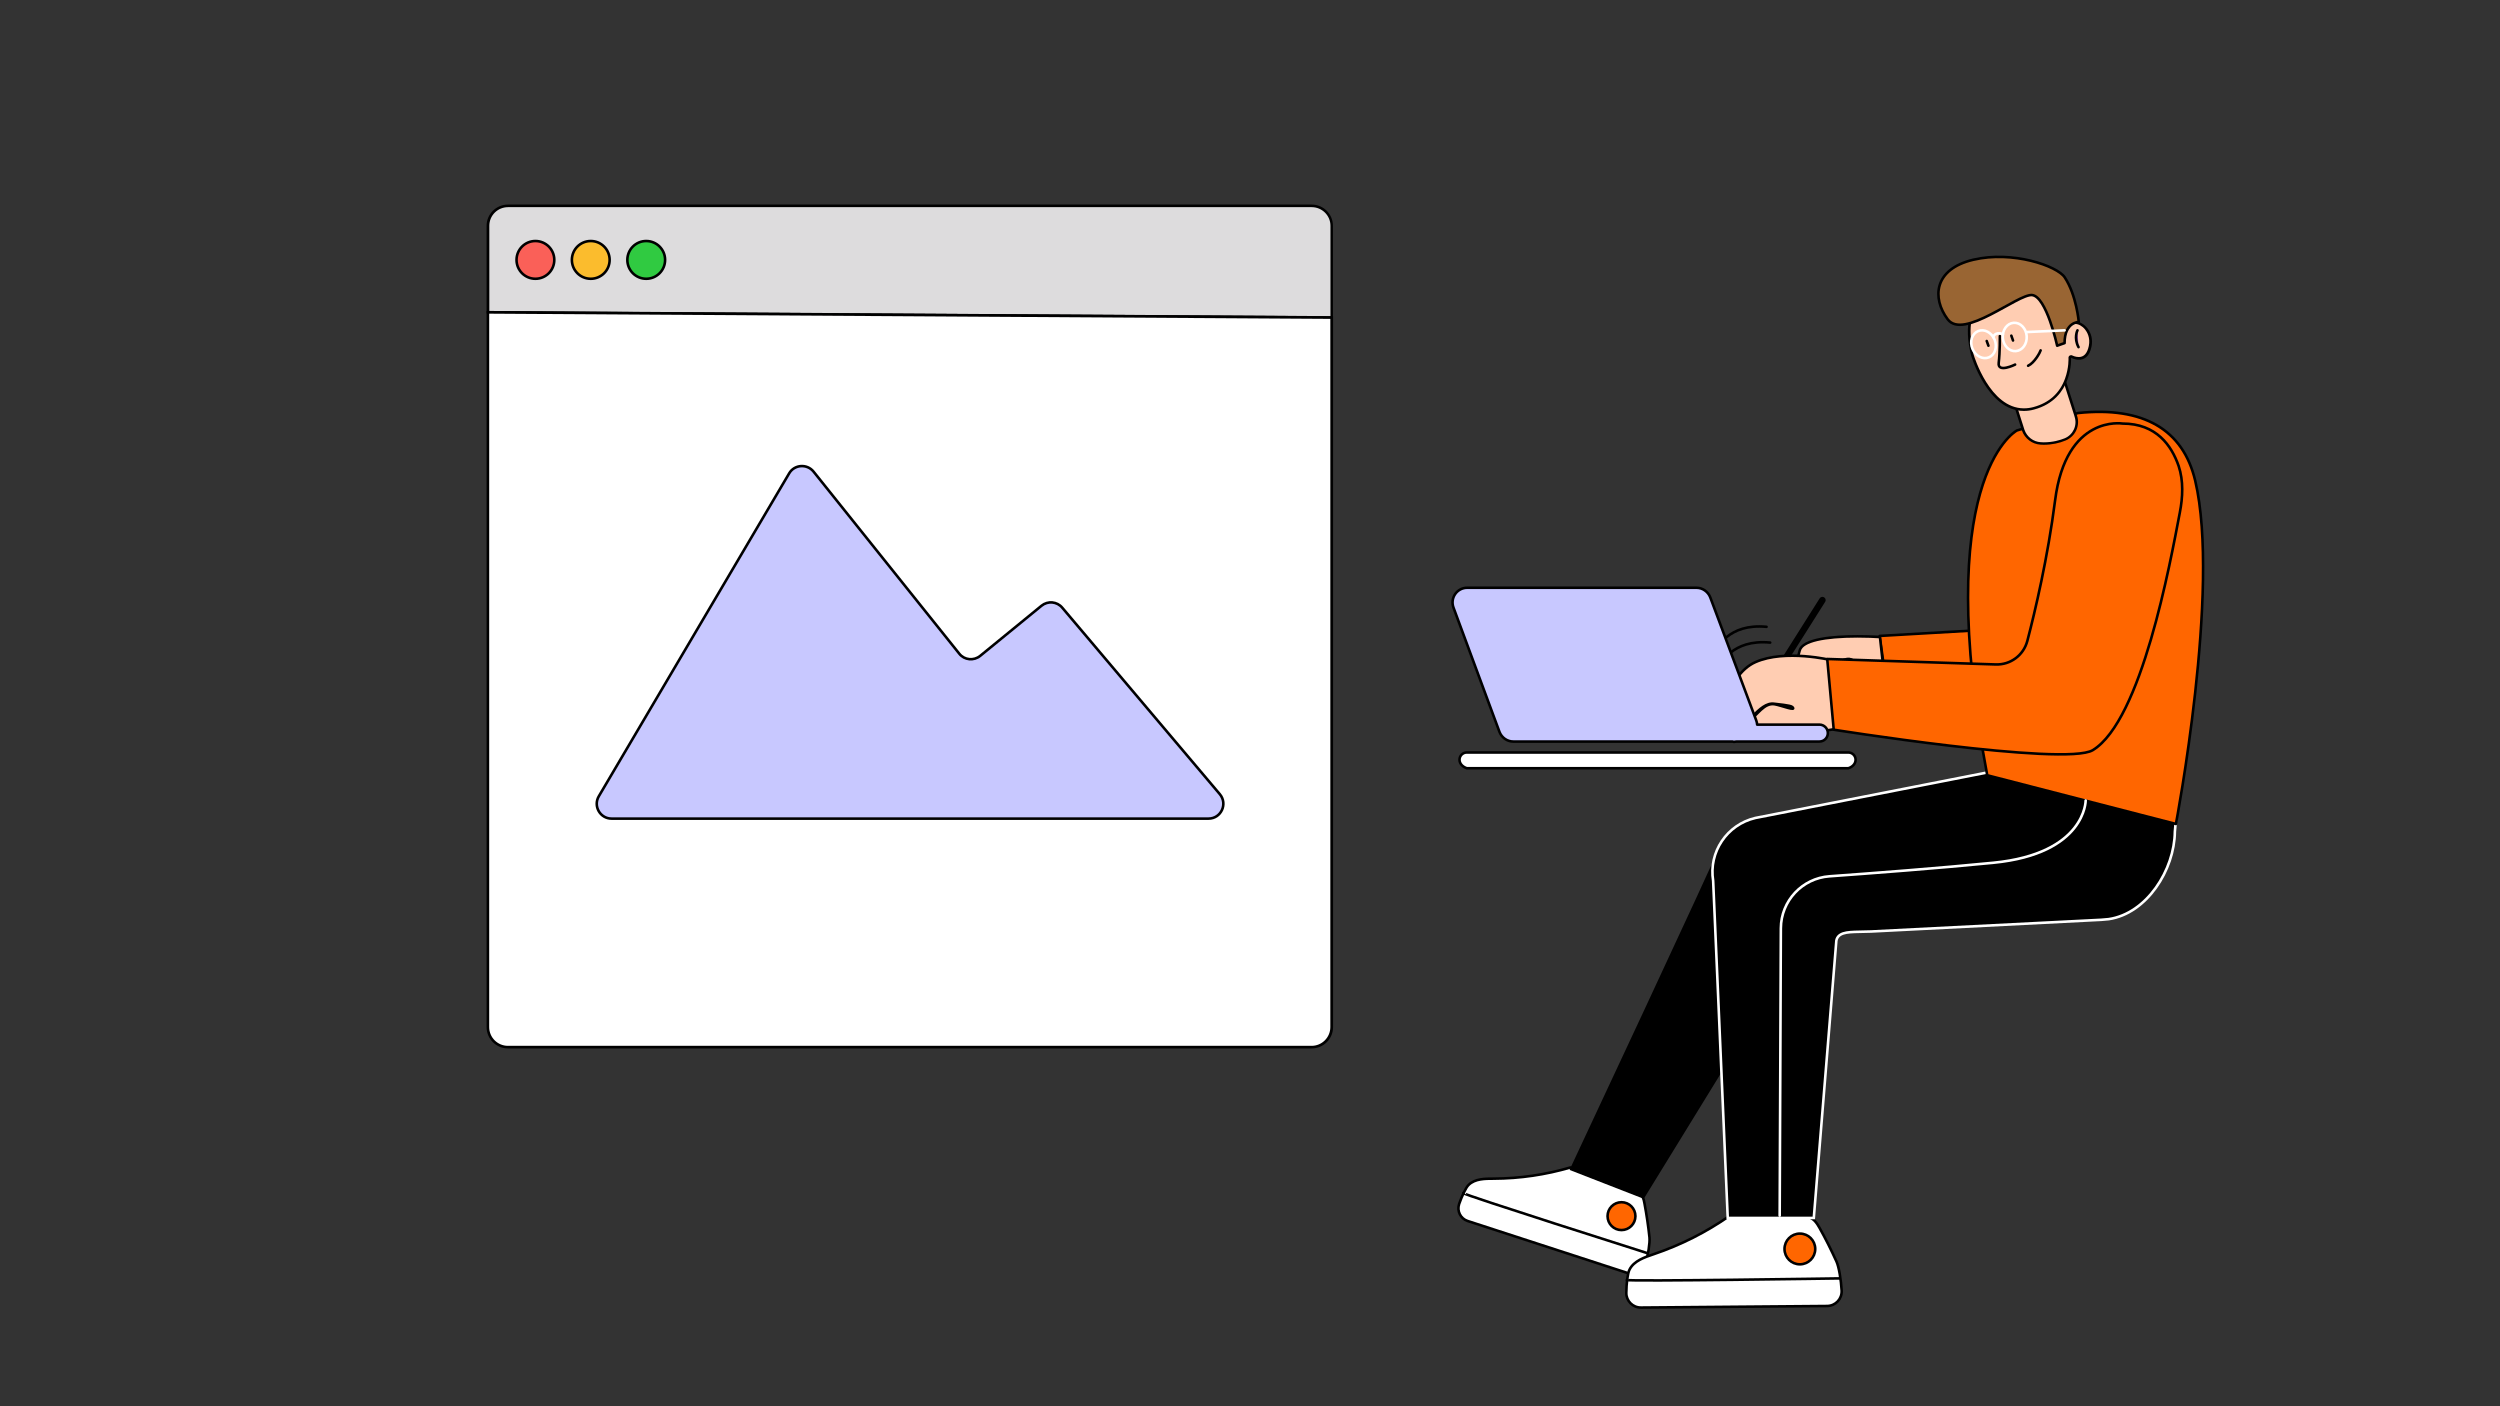 <?xml version="1.0" encoding="utf-8"?>
<!-- Generator: Adobe Illustrator 24.0.2, SVG Export Plug-In . SVG Version: 6.00 Build 0)  -->
<svg version="1.1" id="Layer_1" xmlns="http://www.w3.org/2000/svg" xmlns:xlink="http://www.w3.org/1999/xlink" x="0px" y="0px"
	 viewBox="0 0 1920 1080" style="enable-background:new 0 0 1920 1080;" xml:space="preserve">
<rect x="0" y="0" width="1920" height="1080" fill="#333333" stroke="none"/>
<style type="text/css">
	.st0{fill:#6CACEC;}
	.st1{fill:none;stroke:#000000;stroke-width:2;stroke-linecap:round;stroke-linejoin:round;stroke-miterlimit:10;}
	.st2{opacity:0.1;}
	.st3{fill:#FFFFFF;}
	.st4{fill:#FF81C4;}
	.st5{fill:#FFFFFF;stroke:#000000;stroke-width:2;stroke-linecap:round;stroke-linejoin:round;stroke-miterlimit:10;}
	.st6{fill:#5856D6;}
	.st7{fill:#FF81C4;stroke:#000000;stroke-width:2;stroke-linecap:round;stroke-linejoin:round;stroke-miterlimit:10;}
	.st8{fill:#3880BA;}
	.st9{fill:#FFFFFF;stroke:#000000;stroke-miterlimit:10;}
	.st10{fill:none;stroke:#000000;stroke-miterlimit:10;}
	.st11{fill:none;stroke:#000000;stroke-width:8;stroke-linecap:round;stroke-linejoin:round;stroke-miterlimit:10;}
	.st12{fill:url(#SVGID_1_);stroke:#F2566A;stroke-miterlimit:10;}
	.st13{fill:url(#SVGID_2_);}
	.st14{fill:none;stroke:#F2566A;stroke-miterlimit:10;}
	.st15{fill:none;stroke:#F2566A;stroke-miterlimit:10;stroke-dasharray:10.28,139.814;}
	.st16{fill:url(#SVGID_4_);stroke:#F2566A;stroke-miterlimit:10;}
	.st17{fill:url(#SVGID_5_);stroke:#F2566A;stroke-miterlimit:10;}
	.st18{fill:url(#SVGID_6_);fill-opacity:0.15;stroke:#549BF4;stroke-width:2;stroke-opacity:8.222246e-02;}
	.st19{fill:url(#SVGID_8_);fill-opacity:0.15;stroke:#549BF4;stroke-width:2;stroke-opacity:8.222246e-02;}
	.st20{opacity:0.62;fill:url(#SVGID_10_);fill-opacity:0.5;}
	.st21{opacity:0.62;fill:url(#SVGID_12_);fill-opacity:0.5;}
	.st22{opacity:0.62;fill:url(#SVGID_13_);fill-opacity:0.5;}
	.st23{opacity:0.62;fill:url(#SVGID_14_);fill-opacity:0.5;}
	.st24{opacity:0.62;fill:url(#SVGID_15_);fill-opacity:0.5;}
	.st25{opacity:0.62;fill:url(#SVGID_16_);fill-opacity:0.5;}
	.st26{opacity:0.62;fill:url(#SVGID_17_);fill-opacity:0.5;}
	.st27{opacity:0.62;fill:url(#SVGID_18_);fill-opacity:0.5;}
	.st28{fill:url(#SVGID_19_);stroke:#F2566A;stroke-miterlimit:10;stroke-dasharray:203,31,0,0,0;}
	.st29{fill:none;stroke:#F2566A;stroke-miterlimit:10;stroke-dasharray:110,0,0,0,0;}
	.st30{fill:none;stroke:#CBD6E8;stroke-miterlimit:10;}
	.st31{fill:url(#SVGID_20_);}
	.st32{fill:url(#SVGID_21_);}
	.st33{fill:url(#SVGID_22_);}
	.st34{fill:url(#SVGID_23_);}
	.st35{fill:url(#SVGID_24_);}
	.st36{fill:url(#SVGID_25_);}
	.st37{fill:none;stroke:#FFFFFF;stroke-miterlimit:10;}
	.st38{fill:url(#SVGID_27_);}
	.st39{fill:none;stroke:#FFFFFF;stroke-linecap:round;stroke-miterlimit:10;}
	.st40{fill:url(#SVGID_28_);}
	.st41{fill:url(#SVGID_29_);}
	.st42{opacity:0.36;fill:url(#SVGID_30_);enable-background:new    ;}
	.st43{opacity:0.36;fill:url(#SVGID_31_);enable-background:new    ;}
	.st44{fill:url(#SVGID_32_);fill-opacity:0.15;stroke:#549BF4;stroke-width:2;stroke-opacity:8.222246e-02;}
	.st45{fill:url(#SVGID_34_);fill-opacity:0.15;stroke:#549BF4;stroke-width:2;stroke-opacity:8.222246e-02;}
	.st46{fill:url(#SVGID_35_);fill-opacity:0.15;stroke:#549BF4;stroke-width:2;stroke-opacity:8.222246e-02;}
	.st47{fill:url(#SVGID_36_);fill-opacity:0.15;stroke:#549BF4;stroke-width:2;stroke-opacity:8.222246e-02;}
	.st48{fill:url(#SVGID_37_);fill-opacity:0.5;stroke:#FFFFFF;stroke-linejoin:round;}
	.st49{fill:url(#SVGID_38_);fill-opacity:0.15;stroke:#549BF4;stroke-width:2;stroke-opacity:8.222246e-02;}
	.st50{opacity:0.54;fill:#FFFFFF;enable-background:new    ;}
	.st51{fill:#363C61;}
	.st52{fill:none;stroke:url(#SVGID_39_);stroke-width:9;stroke-miterlimit:10;}
	.st53{fill:none;stroke:url(#SVGID_40_);stroke-width:9;stroke-miterlimit:10;}
	.st54{fill:none;stroke:#FFFFFF;stroke-width:3;stroke-miterlimit:10;}
	.st55{opacity:0.62;fill:url(#SVGID_41_);fill-opacity:0.5;}
	.st56{opacity:0.62;fill:url(#SVGID_42_);fill-opacity:0.5;}
	.st57{opacity:0.62;fill:url(#SVGID_43_);fill-opacity:0.5;}
	.st58{opacity:0.6;fill:url(#SVGID_44_);fill-opacity:0.5;}
	.st59{fill:url(#SVGID_45_);fill-opacity:0.15;stroke:#549BF4;stroke-width:2;stroke-opacity:8.222246e-02;}
	.st60{fill:url(#SVGID_46_);fill-opacity:0.15;stroke:#549BF4;stroke-width:2;stroke-opacity:8.222246e-02;}
	.st61{fill:url(#SVGID_47_);fill-opacity:0.15;stroke:#549BF4;stroke-width:2;stroke-opacity:8.222246e-02;}
	.st62{fill:url(#SVGID_48_);fill-opacity:0.15;stroke:#549BF4;stroke-width:2;stroke-opacity:8.222246e-02;}
	.st63{opacity:0.62;fill:url(#SVGID_49_);fill-opacity:0.5;}
	.st64{opacity:0.62;fill:url(#SVGID_50_);fill-opacity:0.5;}
	.st65{opacity:5.000000e-02;fill:none;stroke:#FFFFFF;stroke-width:2;stroke-miterlimit:10;}
	.st66{opacity:0.15;fill:url(#SVGID_51_);fill-opacity:0.5;}
	.st67{opacity:0.5;}
	.st68{fill:none;stroke:#FFFFFF;stroke-width:2;stroke-dasharray:11.85,11.85;}
	.st69{fill:url(#SVGID_52_);fill-opacity:0.5;stroke:#FFFFFF;stroke-linejoin:round;}
	.st70{fill:url(#SVGID_53_);fill-opacity:0.15;stroke:#549BF4;stroke-width:2;stroke-opacity:8.222246e-02;}
	.st71{fill:#CAD6E8;}
	.st72{fill:url(#SVGID_54_);}
	.st73{fill:url(#SVGID_55_);}
	.st74{opacity:0.89;fill:#F2566A;enable-background:new    ;}
	.st75{fill:#EBF1FC;}
	.st76{fill:#CEDEF2;}
	.st77{fill:url(#SVGID_56_);}
	.st78{fill:url(#SVGID-2_1_);}
	.st79{fill:url(#SVGID-3_1_);}
	.st80{fill:url(#SVGID_57_);}
	.st81{clip-path:url(#SVGID_58_);}
	.st82{fill:url(#SVGID_59_);}
	.st83{fill:#CBD6E8;}
	.st84{stroke:#000000;stroke-miterlimit:10;}
	.st85{fill:url(#SVGID_60_);}
	.st86{fill:url(#SVGID-4_1_);}
	.st87{fill:url(#SVGID_61_);}
	.st88{opacity:0.36;fill:url(#SVGID_62_);enable-background:new    ;}
	.st89{opacity:0.4;fill:#3574EC;enable-background:new    ;}
	.st90{fill:url(#SVGID-5_1_);}
	.st91{fill:url(#SVGID-6_1_);}
	.st92{fill:url(#SVGID_63_);}
	.st93{clip-path:url(#SVGID_64_);}
	.st94{fill:url(#SVGID_65_);}
	.st95{fill:url(#SVGID-7_1_);}
	.st96{opacity:0.4;fill:#FFFFFF;enable-background:new    ;}
	.st97{opacity:0.9;fill:#FFFFFF;enable-background:new    ;}
	.st98{opacity:0.9;}
	.st99{fill:url(#SVGID_66_);}
	.st100{opacity:0.36;fill:url(#SVGID_67_);enable-background:new    ;}
	.st101{fill:url(#SVGID_68_);}
	.st102{fill:url(#SVGID_69_);}
	.st103{fill:url(#SVGID_70_);fill-opacity:0.3;}
	.st104{opacity:8.000000e-02;fill:#549BF4;enable-background:new    ;}
	.st105{fill:url(#SVGID_71_);fill-opacity:0.15;}
	.st106{opacity:0.8;}
	.st107{fill:#9090D0;}
	.st108{fill:none;stroke:#000000;stroke-width:3;stroke-linecap:round;stroke-linejoin:round;stroke-miterlimit:10;}
	.st109{fill:#CFCED4;}
	.st110{fill:#FEAD91;}
	.st111{fill:#FFFFFF;stroke:#000000;stroke-width:3;stroke-linecap:round;stroke-linejoin:round;stroke-miterlimit:10;}
	.st112{fill:#FEAD91;stroke:#000000;stroke-width:3;stroke-miterlimit:10;}
	.st113{fill:#FFE2AA;}
	.st114{fill:#FFE2AA;stroke:#000000;stroke-width:3;stroke-linecap:round;stroke-linejoin:round;stroke-miterlimit:10;}
	.st115{fill:none;stroke:#000000;stroke-width:4;stroke-linecap:round;stroke-linejoin:round;stroke-miterlimit:10;}
	.st116{fill:#FFFFFF;stroke:#000000;stroke-width:5;stroke-linecap:round;stroke-linejoin:round;stroke-miterlimit:10;}
	.st117{fill:none;stroke:#000000;stroke-width:3;stroke-miterlimit:10;}
	.st118{fill:#FFFFFF;stroke:#000000;stroke-width:2;stroke-miterlimit:10;}
	.st119{fill:#FFC9E6;}
	.st120{fill:#FCA1BB;}
	.st121{fill:#151614;}
	.st122{fill:#FFFFFF;stroke:#1B0042;stroke-width:2;stroke-linecap:round;stroke-linejoin:round;stroke-miterlimit:10;}
	.st123{fill:none;stroke:#1B0042;stroke-width:2;stroke-linecap:round;stroke-linejoin:round;stroke-miterlimit:10;}
	.st124{fill:#1B0042;}
	
		.st125{opacity:0.15;clip-path:url(#XMLID_13_);fill:none;stroke:#FFFFFF;stroke-width:2;stroke-linecap:round;stroke-linejoin:round;stroke-miterlimit:10;}
	.st126{fill:none;stroke:#000000;stroke-linecap:round;stroke-linejoin:round;stroke-miterlimit:10;}
	.st127{fill:none;stroke:#FFFFFF;stroke-linecap:round;stroke-linejoin:round;stroke-miterlimit:10;}
	
		.st128{opacity:0.15;clip-path:url(#XMLID_15_);fill:none;stroke:#FFFFFF;stroke-width:2;stroke-linecap:round;stroke-linejoin:round;stroke-miterlimit:10;}
	
		.st129{opacity:0.15;clip-path:url(#XMLID_16_);fill:none;stroke:#FFFFFF;stroke-width:2;stroke-linecap:round;stroke-linejoin:round;stroke-miterlimit:10;}
	.st130{fill:none;stroke:#FFFFFF;stroke-width:2;stroke-linecap:round;stroke-linejoin:round;stroke-miterlimit:10;}
	
		.st131{opacity:0.15;clip-path:url(#XMLID_17_);fill:none;stroke:#FFFFFF;stroke-width:2;stroke-linecap:round;stroke-linejoin:round;stroke-miterlimit:10;}
	.st132{opacity:0.15;clip-path:url(#XMLID_18_);fill:none;stroke:#FFFFFF;stroke-width:2;stroke-miterlimit:10;}
	
		.st133{opacity:0.15;clip-path:url(#XMLID_19_);fill:none;stroke:#FFFFFF;stroke-width:2;stroke-linecap:round;stroke-linejoin:round;stroke-miterlimit:10;}
	.st134{fill:#FFFFFF;stroke:#2C234A;stroke-width:2;stroke-linecap:round;stroke-linejoin:round;stroke-miterlimit:10;}
	.st135{fill:#8AAFF6;}
	.st136{fill:none;stroke:#2C234A;stroke-width:2;stroke-linecap:round;stroke-linejoin:round;stroke-miterlimit:10;}
	.st137{opacity:0.2;}
	.st138{fill:#2C234A;}
	.st139{fill:none;stroke:#4417D7;stroke-width:2;stroke-linecap:round;stroke-linejoin:round;stroke-miterlimit:10;}
	.st140{fill:none;stroke:#EFCC4A;stroke-width:2;stroke-linecap:round;stroke-linejoin:round;stroke-miterlimit:10;}
	.st141{fill:#E3DFFF;}
	.st142{fill:none;stroke:#9D8AF6;stroke-width:2;stroke-linecap:round;stroke-linejoin:round;stroke-miterlimit:10;}
	.st143{clip-path:url(#SVGID_72_);}
	.st144{fill:none;stroke:#E3DFFF;stroke-width:4;stroke-linecap:round;stroke-linejoin:round;stroke-miterlimit:10;}
	.st145{fill:none;stroke:#D6D4D4;stroke-width:10;stroke-linecap:round;stroke-linejoin:round;stroke-miterlimit:10;}
	.st146{fill:none;stroke:#FF4B42;stroke-width:10;stroke-linecap:round;stroke-linejoin:round;stroke-miterlimit:10;}
	.st147{fill:#D7B9D8;}
	.st148{fill:#D6D4D4;}
	.st149{fill:#FFB69D;}
	.st150{fill:#D6D4D4;stroke:#FFFFFF;stroke-width:2;stroke-miterlimit:10;}
	.st151{clip-path:url(#XMLID_20_);}
	.st152{clip-path:url(#XMLID_21_);}
	.st153{fill:none;stroke:#FFFFFF;stroke-width:5;stroke-linecap:round;stroke-linejoin:round;stroke-miterlimit:10;}
	.st154{fill:#FF4B42;}
	.st155{clip-path:url(#XMLID_24_);}
	.st156{clip-path:url(#SVGID_74_);}
	.st157{clip-path:url(#XMLID_25_);}
	.st158{fill:#FEC0D9;}
	
		.st159{fill:none;stroke:#D6D4D4;stroke-width:3;stroke-linecap:round;stroke-linejoin:round;stroke-miterlimit:10;stroke-dasharray:20,20;}
	.st160{fill:#6BA5BD;}
	.st161{clip-path:url(#XMLID_28_);}
	.st162{clip-path:url(#SVGID_76_);}
	.st163{clip-path:url(#XMLID_29_);}
	.st164{clip-path:url(#XMLID_33_);}
	.st165{fill:none;stroke:#FFFFFF;stroke-width:4;stroke-linecap:round;stroke-linejoin:round;stroke-miterlimit:10;}
	.st166{fill:none;stroke:#FFFF00;stroke-width:2;stroke-linecap:round;stroke-linejoin:round;stroke-miterlimit:10;}
	.st167{fill:#FEC0D9;stroke:#000000;stroke-width:3;stroke-linecap:round;stroke-linejoin:round;stroke-miterlimit:10;}
	.st168{fill:#FFCDB2;stroke:#000000;stroke-width:2;stroke-linecap:round;stroke-linejoin:round;stroke-miterlimit:10;}
	.st169{stroke:#FFFFFF;stroke-width:2;stroke-miterlimit:10;}
	.st170{fill:#996533;stroke:#000000;stroke-width:2;stroke-linecap:round;stroke-linejoin:round;stroke-miterlimit:10;}
	.st171{stroke:#000000;stroke-width:2;stroke-linecap:round;stroke-linejoin:round;stroke-miterlimit:10;}
	.st172{fill:#996533;stroke:#000000;stroke-width:2;stroke-miterlimit:10;}
	.st173{fill:#FF6600;stroke:#000000;stroke-width:2;stroke-linecap:round;stroke-linejoin:round;stroke-miterlimit:10;}
	.st174{fill:#FFCDB2;}
	.st175{fill:none;stroke:#000000;stroke-width:2;stroke-miterlimit:10;}
	.st176{fill:none;stroke:#000000;stroke-width:5;stroke-linecap:round;stroke-linejoin:round;stroke-miterlimit:10;}
	.st177{fill:#9B4CB5;stroke:#000000;stroke-width:2;stroke-linecap:round;stroke-linejoin:round;stroke-miterlimit:10;}
	.st178{fill:#C8C8FF;stroke:#000000;stroke-width:2;stroke-linecap:round;stroke-linejoin:round;stroke-miterlimit:10;}
	.st179{fill:#DDDCDD;}
	.st180{fill:#FA6058;stroke:#000000;stroke-width:2;stroke-miterlimit:10;}
	.st181{fill:#FBBC2D;stroke:#000000;stroke-width:2;stroke-miterlimit:10;}
	.st182{fill:#30CA41;stroke:#000000;stroke-width:2;stroke-miterlimit:10;}
	.st183{stroke:#FFFFFF;stroke-width:2;stroke-linecap:round;stroke-linejoin:round;stroke-miterlimit:10;}
	.st184{fill:none;stroke:#C8C8FF;stroke-width:5;stroke-linecap:round;stroke-linejoin:round;stroke-miterlimit:10;}
	.st185{stroke:#000000;stroke-width:2;stroke-miterlimit:10;}
	.st186{fill:#FF2D55;}
	.st187{fill:#D4D7FF;}
	.st188{fill:#FFCBC2;}
	.st189{clip-path:url(#SVGID_77_);}
	.st190{fill:#352F84;}
	.st191{clip-path:url(#SVGID_78_);}
	.st192{clip-path:url(#SVGID_79_);}
	.st193{clip-path:url(#XMLID_37_);}
	.st194{opacity:0.4;clip-path:url(#XMLID_41_);}
	.st195{clip-path:url(#XMLID_44_);}
	.st196{fill:#FF3167;}
	.st197{fill:#91A3B4;}
	.st198{fill:#E05555;}
	.st199{fill:none;stroke:#EFA9A9;stroke-width:2;stroke-miterlimit:10;}
	.st200{clip-path:url(#XMLID_46_);}
	.st201{fill:#F2F2F2;}
	.st202{fill:#6F8393;}
	.st203{fill:#333333;}
	.st204{fill:#B5C7C3;}
	.st205{clip-path:url(#XMLID_47_);}
	.st206{clip-path:url(#SVGID_81_);}
	.st207{clip-path:url(#XMLID_50_);}
	.st208{fill:#5595E0;}
	.st209{fill:#FCFCFC;}
	.st210{fill:none;stroke:#CACBDB;stroke-width:10;stroke-linecap:round;stroke-linejoin:round;stroke-miterlimit:10;}
	
		.st211{fill:none;stroke:#CACBDB;stroke-width:10;stroke-linecap:round;stroke-linejoin:round;stroke-miterlimit:10;stroke-dasharray:30,30;}
	.st212{fill:none;stroke:#CACBDB;stroke-width:21;stroke-linecap:round;stroke-linejoin:round;stroke-miterlimit:10;}
	.st213{fill:#E45858;}
	.st214{fill:#CFD4FF;}
	.st215{fill:#2A2C67;}
	.st216{clip-path:url(#XMLID_51_);}
	.st217{fill:#585DE4;}
	.st218{fill:none;stroke:#324A81;stroke-width:5;stroke-linecap:round;stroke-linejoin:round;stroke-miterlimit:10;}
	.st219{fill:#CFD4FF;stroke:#2A2C67;stroke-width:5;stroke-linecap:round;stroke-linejoin:round;stroke-miterlimit:10;}
	.st220{clip-path:url(#XMLID_52_);}
	.st221{clip-path:url(#XMLID_53_);}
	.st222{fill:none;stroke:#FEFEFF;stroke-width:5;stroke-linecap:round;stroke-linejoin:round;stroke-miterlimit:10;}
	.st223{fill:#CFD4FF;stroke:#2A2C67;stroke-width:5;stroke-miterlimit:10;}
	.st224{fill:none;stroke:#2A2C67;stroke-width:5;stroke-linecap:round;stroke-linejoin:round;stroke-miterlimit:10;}
	.st225{fill:none;stroke:#585DE4;stroke-width:5;stroke-miterlimit:10;}
	.st226{fill:none;stroke:#585DE4;stroke-width:5;stroke-linecap:round;stroke-linejoin:round;stroke-miterlimit:10;}
	.st227{fill:#E8E8F7;}
	
		.st228{opacity:0.4;fill:none;stroke:#303044;stroke-width:2.51;stroke-linecap:round;stroke-linejoin:round;stroke-miterlimit:10;}
	.st229{fill:#FEC5C4;}
	.st230{fill:#EF8D8B;}
	.st231{fill:#FEC5C4;stroke:#EF8D8B;stroke-width:2.51;stroke-linecap:round;stroke-linejoin:round;stroke-miterlimit:10;}
	.st232{fill:#F048BA;}
	.st233{fill:#FFFFFF;stroke:#E8E8F7;stroke-width:2;stroke-linecap:round;stroke-linejoin:round;stroke-miterlimit:10;}
	.st234{fill:none;stroke:#E8E8F7;stroke-width:2;stroke-linecap:round;stroke-linejoin:round;stroke-miterlimit:10;}
	.st235{fill:#303044;}
	.st236{fill:none;}
	.st237{fill:none;stroke:#EF8D8B;stroke-width:2.51;stroke-linecap:round;stroke-linejoin:round;stroke-miterlimit:10;}
	.st238{fill:none;stroke:#E8E8F7;stroke-width:7;stroke-linecap:round;stroke-linejoin:round;stroke-miterlimit:10;}
	.st239{fill:#FFFFFF;stroke:#E8E8F7;stroke-width:7;stroke-linecap:round;stroke-linejoin:round;stroke-miterlimit:10;}
	.st240{fill:#FFFFFF;stroke:#E8E8F7;stroke-width:5.62;stroke-miterlimit:10;}
	.st241{fill:#E8E8F7;stroke:#E8E8F7;stroke-width:5.62;stroke-miterlimit:10;}
	.st242{fill:#FEC5C4;stroke:#EF8D8B;stroke-width:2;stroke-linecap:round;stroke-linejoin:round;stroke-miterlimit:10;}
	.st243{fill:none;stroke:#EF8D8B;stroke-width:2;stroke-linecap:round;stroke-linejoin:round;stroke-miterlimit:10;}
	.st244{fill:#E8E8F7;stroke:#FFFFFF;stroke-width:5.62;stroke-miterlimit:10;}
	.st245{opacity:0.4;fill:none;stroke:#000000;stroke-width:2;stroke-linecap:round;stroke-linejoin:round;stroke-miterlimit:10;}
	.st246{fill:none;stroke:#E8E8F7;stroke-width:5.132;stroke-miterlimit:10;}
	.st247{fill:none;stroke:#EF8D8B;stroke-width:2;stroke-linecap:round;stroke-miterlimit:10;}
	.st248{fill:#FFFFFF;stroke:#E8E8F7;stroke-width:5;stroke-miterlimit:10;}
	.st249{fill:#E8E8F7;stroke:#E8E8F7;stroke-width:5;stroke-miterlimit:10;}
	.st250{fill:#FFFFFF;stroke:#E8E8F7;stroke-width:5;stroke-miterlimit:10;stroke-dasharray:20,20;}
	.st251{fill:#F2F2F6;}
	.st252{opacity:0.4;fill:#FFFFFF;stroke:#000000;stroke-width:2.116;stroke-linecap:round;stroke-miterlimit:10;}
	
		.st253{opacity:0.4;fill:none;stroke:#000000;stroke-width:2.116;stroke-linecap:round;stroke-linejoin:round;stroke-miterlimit:10;stroke-dasharray:140.719,204.201;}
	.st254{opacity:0.4;fill:none;stroke:#000000;stroke-width:2.116;stroke-linecap:round;stroke-miterlimit:10;}
	.st255{fill:#282828;}
	.st256{fill:#FEC5C4;stroke:#EF8D8B;stroke-width:1.058;stroke-linecap:round;stroke-miterlimit:10;}
	.st257{fill:none;stroke:#FFFFFF;stroke-width:8;stroke-linecap:round;stroke-linejoin:round;stroke-miterlimit:10;}
	
		.st258{fill:none;stroke:#E8E8F7;stroke-width:5;stroke-linecap:round;stroke-linejoin:round;stroke-miterlimit:10;stroke-dasharray:20,20;}
	.st259{fill:none;stroke:#E8E8F7;stroke-width:4.743;stroke-linecap:round;stroke-linejoin:round;stroke-miterlimit:10;}
	
		.st260{opacity:0.4;fill:none;stroke:#000000;stroke-width:1.709;stroke-linecap:round;stroke-linejoin:round;stroke-miterlimit:10;}
	.st261{fill-rule:evenodd;clip-rule:evenodd;fill:#F7931A;}
	.st262{fill:none;stroke:#EF8D8B;stroke-width:1.956;stroke-linecap:round;stroke-linejoin:round;stroke-miterlimit:10;}
</style>
<g>
	<path class="st5" d="M1127.1,937.7c-5.4-1.8-8.3-7.6-6.5-13c2.1-6.1,5.2-12.7,7.3-14.7c4.9-4.8,12.6-4.8,19.5-4.8
		c19.8-0.1,39.7-3,58.7-8.6l52.3,18.5c3,1.9,4,5.8,4.6,9.3c1.6,8.6,2.9,17.3,3.8,26c0.4,4.1-1,13.1-3.1,20.5c-1.6,5.6-7.4,8.8-13,7
		L1127.1,937.7z"/>
	<path class="st1" d="M1123.8,916.3c-0.4,1.1,141.3,46.1,141.3,46.1"/>
	<circle class="st173" cx="1245.3" cy="934" r="10.7"/>
</g>
<path d="M1320.8,649.6c-1.4,5.6-115.4,248.9-115.4,248.9l57,22.2l126.5-205.8L1320.8,649.6z"/>
<g>
	<path class="st5" d="M1260.3,1004.2c-6.3,0.1-11.4-5.1-11.3-11.3c0.1-7.1,1-15.1,2.5-17.9c3.4-6.7,11.5-9.4,18.6-11.8
		c20.7-7,40.3-16.9,58.2-29.4l61,1.1c3.8,1,6.2,4.7,8.1,8.1c4.7,8.4,9,17,13,25.8c1.9,4.2,3.5,14,4,22.4c0.3,6.4-4.7,11.7-11.1,11.8
		L1260.3,1004.2z"/>
	<path class="st1" d="M1249.4,983c-0.1,1.3,163.5-1.2,163.5-1.2"/>
	<circle class="st173" cx="1382.3" cy="959.2" r="11.8"/>
</g>
<path class="st169" d="M1544.4,589.7l-196.3,38.5c-21.8,5.1-36,26.2-32.4,48.3l11.2,258.9h66.1l17.2-211.6c0-1.7,0.5-3.4,1.7-4.7
	c3.9-4.1,12.2-3.2,25-3.7l176.9-9c1.9-0.1,3.8-0.3,5.7-0.5c29.2-4.3,50.5-37.7,50.8-67.2l1.3-14.8c3.4-30.4-35.2-43.6-64.6-37.4
	L1544.4,589.7z"/>
<path class="st173" d="M1617.4,478.7c-3.4-0.3-173.8,9.7-173.8,9.7l5.4,39.2l179.2,17L1617.4,478.7z"/>
<g>
	<path class="st174" d="M1414.1,537.9c-0.5,0-0.9,0-1.4-0.1c-3.5-0.3-5.7-1.3-6.6-2.9c-1-1.9,0.2-4.2,0.2-4.2
		c0.1-0.3,0.2-0.6,0.1-0.8c-0.1-0.3-0.3-0.5-0.6-0.6c-0.1,0-14.4-4.8-22.9-9c-5.9-2.9-5.6-4.1-3.3-11.7c0.7-2.3,1.6-5.3,2.5-8.9
		c1.7-7.1,17.5-10.9,44.4-10.9c8.2,0,14.9,0.4,17.2,0.5l4.2,37.6C1444.2,528.7,1424.5,537.9,1414.1,537.9
		C1414.1,537.9,1414.1,537.9,1414.1,537.9z"/>
	<path d="M1426.6,489.7c7.3,0,13.5,0.3,16.3,0.5l4,36.1c-4.9,2.3-23,10.6-32.7,10.6c-0.5,0-0.9,0-1.3-0.1c-3-0.3-5.1-1.1-5.8-2.4
		c-0.8-1.4,0.2-3.3,0.2-3.3c0.3-0.5,0.3-1.1,0.1-1.7c-0.2-0.6-0.7-1-1.2-1.2c-0.1,0-14.3-4.8-22.8-8.9c-3.2-1.6-4-2.5-4.2-3.4
		c-0.3-1.3,0.4-3.6,1.4-7.1c0.7-2.4,1.6-5.3,2.5-8.9C1384.7,493.4,1400.5,489.7,1426.6,489.7 M1426.6,487.7
		c-17.9,0-43,1.8-45.4,11.7c-3.8,15.6-7.3,17.5,1.3,21.7c8.7,4.2,23,9,23,9s-4.1,7.6,7.1,8.6c0.5,0,1,0.1,1.5,0.1
		c11.8,0,34.9-11.4,34.9-11.4l-4.4-39.2C1444.6,488.3,1436.8,487.7,1426.6,487.7L1426.6,487.7z"/>
</g>
<path class="st175" d="M1404.3,531.2c0,0,22.5-9.2,20.2-20.8s-20.8,3.7-20.8,3.7l-7.1-8.6"/>
<line class="st176" x1="1336.5" y1="560.8" x2="1399.6" y2="460.9"/>
<path class="st168" d="M1406.4,507c0,0-35.3-8.6-58.2,1.5c-23,10.1-30.9,52.6-18.9,52.6c11.9,0,21.4-22.5,33.4-20.6
	c2.2,0.3,12.4,1.2,13.7,2.4c4.1,3.8-8.3-1.1-13.3-2c-8.3-1.5-13.2,8.1-20.8,13.6c-13.8,10.1,3.2,16.7,20.4,13.5
	c10.5-2,47.2-8.2,47.2-8.2L1406.4,507z"/>
<path class="st173" d="M1549,330.6c-2.4,1.2-65.4,39.4-22.8,264.8l144.9,37.4c0,0,34.5-180.7,14.8-263.7
	c-9.3-39.3-39.9-57.1-89.9-51.9C1595.3,317.3,1549.8,330.2,1549,330.6z"/>
<path class="st173" d="M1630.1,325.3c0,0-43.4-7.2-51.8,59.1c-5.6,43.8-15.3,84.9-21.3,107.8c-2.9,11-12.9,18.5-24.3,18.1
	l-129.4-4.2l5,54.3c-7.9-1.2,177.9,28.6,199,15.7c37.4-22.9,59.3-143.1,66.8-182.4c2.3-11.9,2.9-24.3-0.9-35.8
	C1667.8,342.3,1656.2,325.3,1630.1,325.3z"/>
<g>
	<path class="st174" d="M1569.6,340.7c-0.8,0-1.6,0-2.4-0.1c-6.1-0.3-11.3-4.4-13.4-10.2l-10.5-33.1c2.1,0.9,5.5,2,10.1,2
		c0,0,0,0,0,0c6.7,0,17.3-2.5,29.9-14.1l10.8,34.2c2.5,7.3-1,15.2-8.1,18.1C1582.5,339,1576.7,340.7,1569.6,340.7z"/>
	<path d="M1582.8,287l10.4,32.7c0,0,0,0,0,0.1c2.4,6.7-1,14.1-7.5,16.8c-3.5,1.4-9.1,3.1-16.1,3.1c-0.8,0-1.6,0-2.3-0.1
		c-5.7-0.3-10.6-4.1-12.5-9.5l-9.9-31.1c2.1,0.7,5,1.3,8.5,1.3C1563,300.4,1572.9,295.9,1582.8,287 M1583.7,283.4
		c-12.4,11.9-22.9,14.9-30.3,14.9c-7.5,0-11.8-3.1-11.8-3.1l11.2,35.4c2.2,6.2,7.8,10.5,14.3,10.9c0.8,0,1.6,0.1,2.5,0.1
		c6.2,0,12.1-1.3,16.8-3.3c7.6-3.1,11.4-11.6,8.7-19.3L1583.7,283.4L1583.7,283.4z"/>
</g>
<g>
	<path class="st174" d="M1554.2,314.6c-27.1,0-39.5-41.8-39.6-42.2c-4.3-17.8-2.7-31.7,4.8-41.2c9.9-12.6,27.4-14,34.4-14
		c4.5,0,8.8,0.5,11.5,1.4c11.5,3.7,21.6,32.1,21.7,32.4c0.1,0.4,0.5,0.6,0.9,0.7c0,0,0,0,0,0c0.4,0,0.7-0.2,0.9-0.6
		c1.2-2.7,3.4-3.3,5-3.3c2.8,0,5.9,1.8,8.2,4.6c1.8,2.2,4.5,6.8,3.1,13.5c-1.3,6.2-4.2,9.3-8.7,9.3c-2.9,0-5.5-1.3-5.5-1.4
		c-0.1-0.1-0.3-0.1-0.5-0.1c-0.2,0-0.4,0.1-0.5,0.2c-0.3,0.2-0.5,0.5-0.5,0.9c0.1,1.3,1.5,30.8-27.6,38.7
		C1559.3,314.3,1556.7,314.6,1554.2,314.6z"/>
	<path d="M1553.8,218.2c5.2,0,9.2,0.7,11.2,1.4c9.1,3,18.3,24,21,31.8c0.3,0.8,1,1.3,1.8,1.3c0,0,0.1,0,0.1,0c0.8,0,1.5-0.5,1.8-1.2
		c0.8-1.8,2.2-2.7,4.1-2.7c2.5,0,5.4,1.6,7.5,4.2c1.6,2,4.2,6.4,2.9,12.7c-1.2,5.7-3.7,8.5-7.7,8.5c-2.7,0-5-1.2-5-1.2
		c-0.3-0.2-0.6-0.2-0.9-0.2c-0.4,0-0.7,0.1-1.1,0.3c-0.6,0.4-1,1.1-0.9,1.8c0,0.1,0.4,7.6-2.7,16c-4.1,11.2-12.3,18.5-24.1,21.7
		c-2.5,0.7-5,1-7.5,1c-26,0-38.2-40-38.6-41.4c-4.2-17.5-2.7-31.1,4.6-40.3C1529.9,219.5,1546.9,218.2,1553.8,218.2 M1553.8,216.2
		c-19.6,0-51.5,9.6-40.1,56.5c0,0,12.4,42.9,40.6,42.9c2.5,0,5.2-0.3,8-1.1c30.2-8.2,28.3-39.7,28.3-39.7s2.7,1.5,6,1.5
		c3.7,0,8-1.9,9.7-10.1c2.3-11.1-6-19.3-12.4-19.3c-2.5,0-4.7,1.2-5.9,3.9c0,0-10.2-29.1-22.3-33
		C1563.1,216.9,1558.9,216.2,1553.8,216.2L1553.8,216.2z"/>
</g>
<path class="st170" d="M1585.6,263.5l-5.7,2c0,0-8.3-37.9-19.3-38.9c-11-0.9-52.7,34.8-64.8,18.6c-12.1-16.2-10.7-38.5,19.6-45.7
	c30.3-7.2,64.6,4.8,70.3,13.5c9.1,13.8,10.8,34.3,10.8,34.3S1585.6,247.1,1585.6,263.5z"/>
<line class="st171" x1="1544.7" y1="257.8" x2="1546" y2="261.5"/>
<line class="st171" x1="1525.8" y1="261.9" x2="1527.1" y2="265.5"/>
<path class="st1" d="M1567.2,269.1c-0.4,1.5-4.7,9.5-9.6,11.8"/>
<path class="st177" d="M1595.5,253.7c0,0-3,5.8,0.8,12.9"/>
<path class="st1" d="M1535.9,258.1c0,0,0.1,12.4-0.9,20.7c-0.9,7.9,12.6,1.2,12.6,1.2"/>
<ellipse transform="matrix(0.925 -0.38 0.38 0.925 13.61 598.404)" class="st130" cx="1523.4" cy="264.7" rx="9.2" ry="10.9"/>
<ellipse transform="matrix(0.997 -7.669874e-02 7.669874e-02 0.997 -15.292 119.444)" class="st130" cx="1547.4" cy="258.8" rx="9.2" ry="10.9"/>
<path class="st130" d="M1530.8,259c0,0,0.9-4.7,7.5-2.4"/>
<line class="st130" x1="1556.7" y1="255" x2="1585.6" y2="253.7"/>
<path class="st1" d="M1319.5,511.2c2.8-0.9,10.2-20.5,40-17.7"/>
<path class="st1" d="M1316.7,499.1c2.8-0.9,10.2-20.5,40-17.7"/>
<path class="st178" d="M1116.3,466.7l35.3,95.4c1.7,4.4,5.9,7.4,10.6,7.4h168.4c1,0.6,2.1,0,3.4,0h63.3c1.8,0,3.4-0.7,4.6-1.9
	c1.2-1.2,1.9-2.8,1.9-4.6c0-3.6-2.9-6.5-6.5-6.5h-47.8c-0.1-1.1-0.3-2.2-0.7-3.2l-35.3-94.5c-1.7-4.4-5.9-7.4-10.6-7.4H1127
	C1119,451.3,1113.5,459.2,1116.3,466.7z"/>
<path class="st5" d="M1126.5,590h293c3.1-0.9,5.6-3.4,5.6-6.5l0,0c0-3.1-2.5-5.6-5.6-5.6h-293c-3.1,0-5.6,2.5-5.6,5.6l0,0
	C1120.9,586.5,1123.4,589,1126.5,590z"/>
<path class="st130" d="M1601.8,614.8c0,0,0.1,40.8-70.9,47.8c-42.5,4.2-92.6,8-125.9,10.4c-20.9,1.5-37.2,18.9-37.3,39.9l-0.9,220.7
	"/>
<g>
	<path class="st179" d="M374.7,239.9v-66.4c0-8.5,6.9-15.4,15.4-15.4h617.3c8.5,0,15.4,6.9,15.4,15.4v70.4L374.7,239.9z"/>
	<path d="M1007.4,159.1c7.9,0,14.4,6.4,14.4,14.3v69.4l-646-4v-65.4c0-7.9,6.4-14.3,14.4-14.3H1007.4 M1007.4,157.1H390.1
		c-9,0-16.4,7.3-16.4,16.3v67.4l650,4v-71.4C1023.7,164.4,1016.4,157.1,1007.4,157.1L1007.4,157.1z"/>
</g>
<g>
	<path class="st3" d="M390.1,804.1c-8.5,0-15.4-6.9-15.4-15.4V239.9l648,4v544.9c0,8.5-6.9,15.4-15.4,15.4H390.1z"/>
	<path d="M375.7,240.9l646,4v543.9c0,7.9-6.4,14.4-14.4,14.4H390.1c-7.9,0-14.4-6.4-14.4-14.4V240.9 M373.7,238.9v549.9
		c0,9,7.3,16.4,16.4,16.4h617.3c9,0,16.4-7.3,16.4-16.4V242.9L373.7,238.9L373.7,238.9z"/>
</g>
<circle class="st180" cx="411.2" cy="199.6" r="14.5"/>
<circle class="st181" cx="453.7" cy="199.6" r="14.5"/>
<circle class="st182" cx="496.3" cy="199.6" r="14.5"/>
<path class="st178" d="M936.8,609.9l-121-143.2c-4-4.8-11.1-5.4-15.9-1.5l-47.1,38.5c-4.9,4-12.2,3.3-16.1-1.7L624.8,362.2
	c-5-6.2-14.7-5.5-18.7,1.3l-146.2,248c-4.5,7.6,1,17.2,9.8,17.2h458.4C937.8,628.7,943.1,617.4,936.8,609.9z"/>
</svg>
